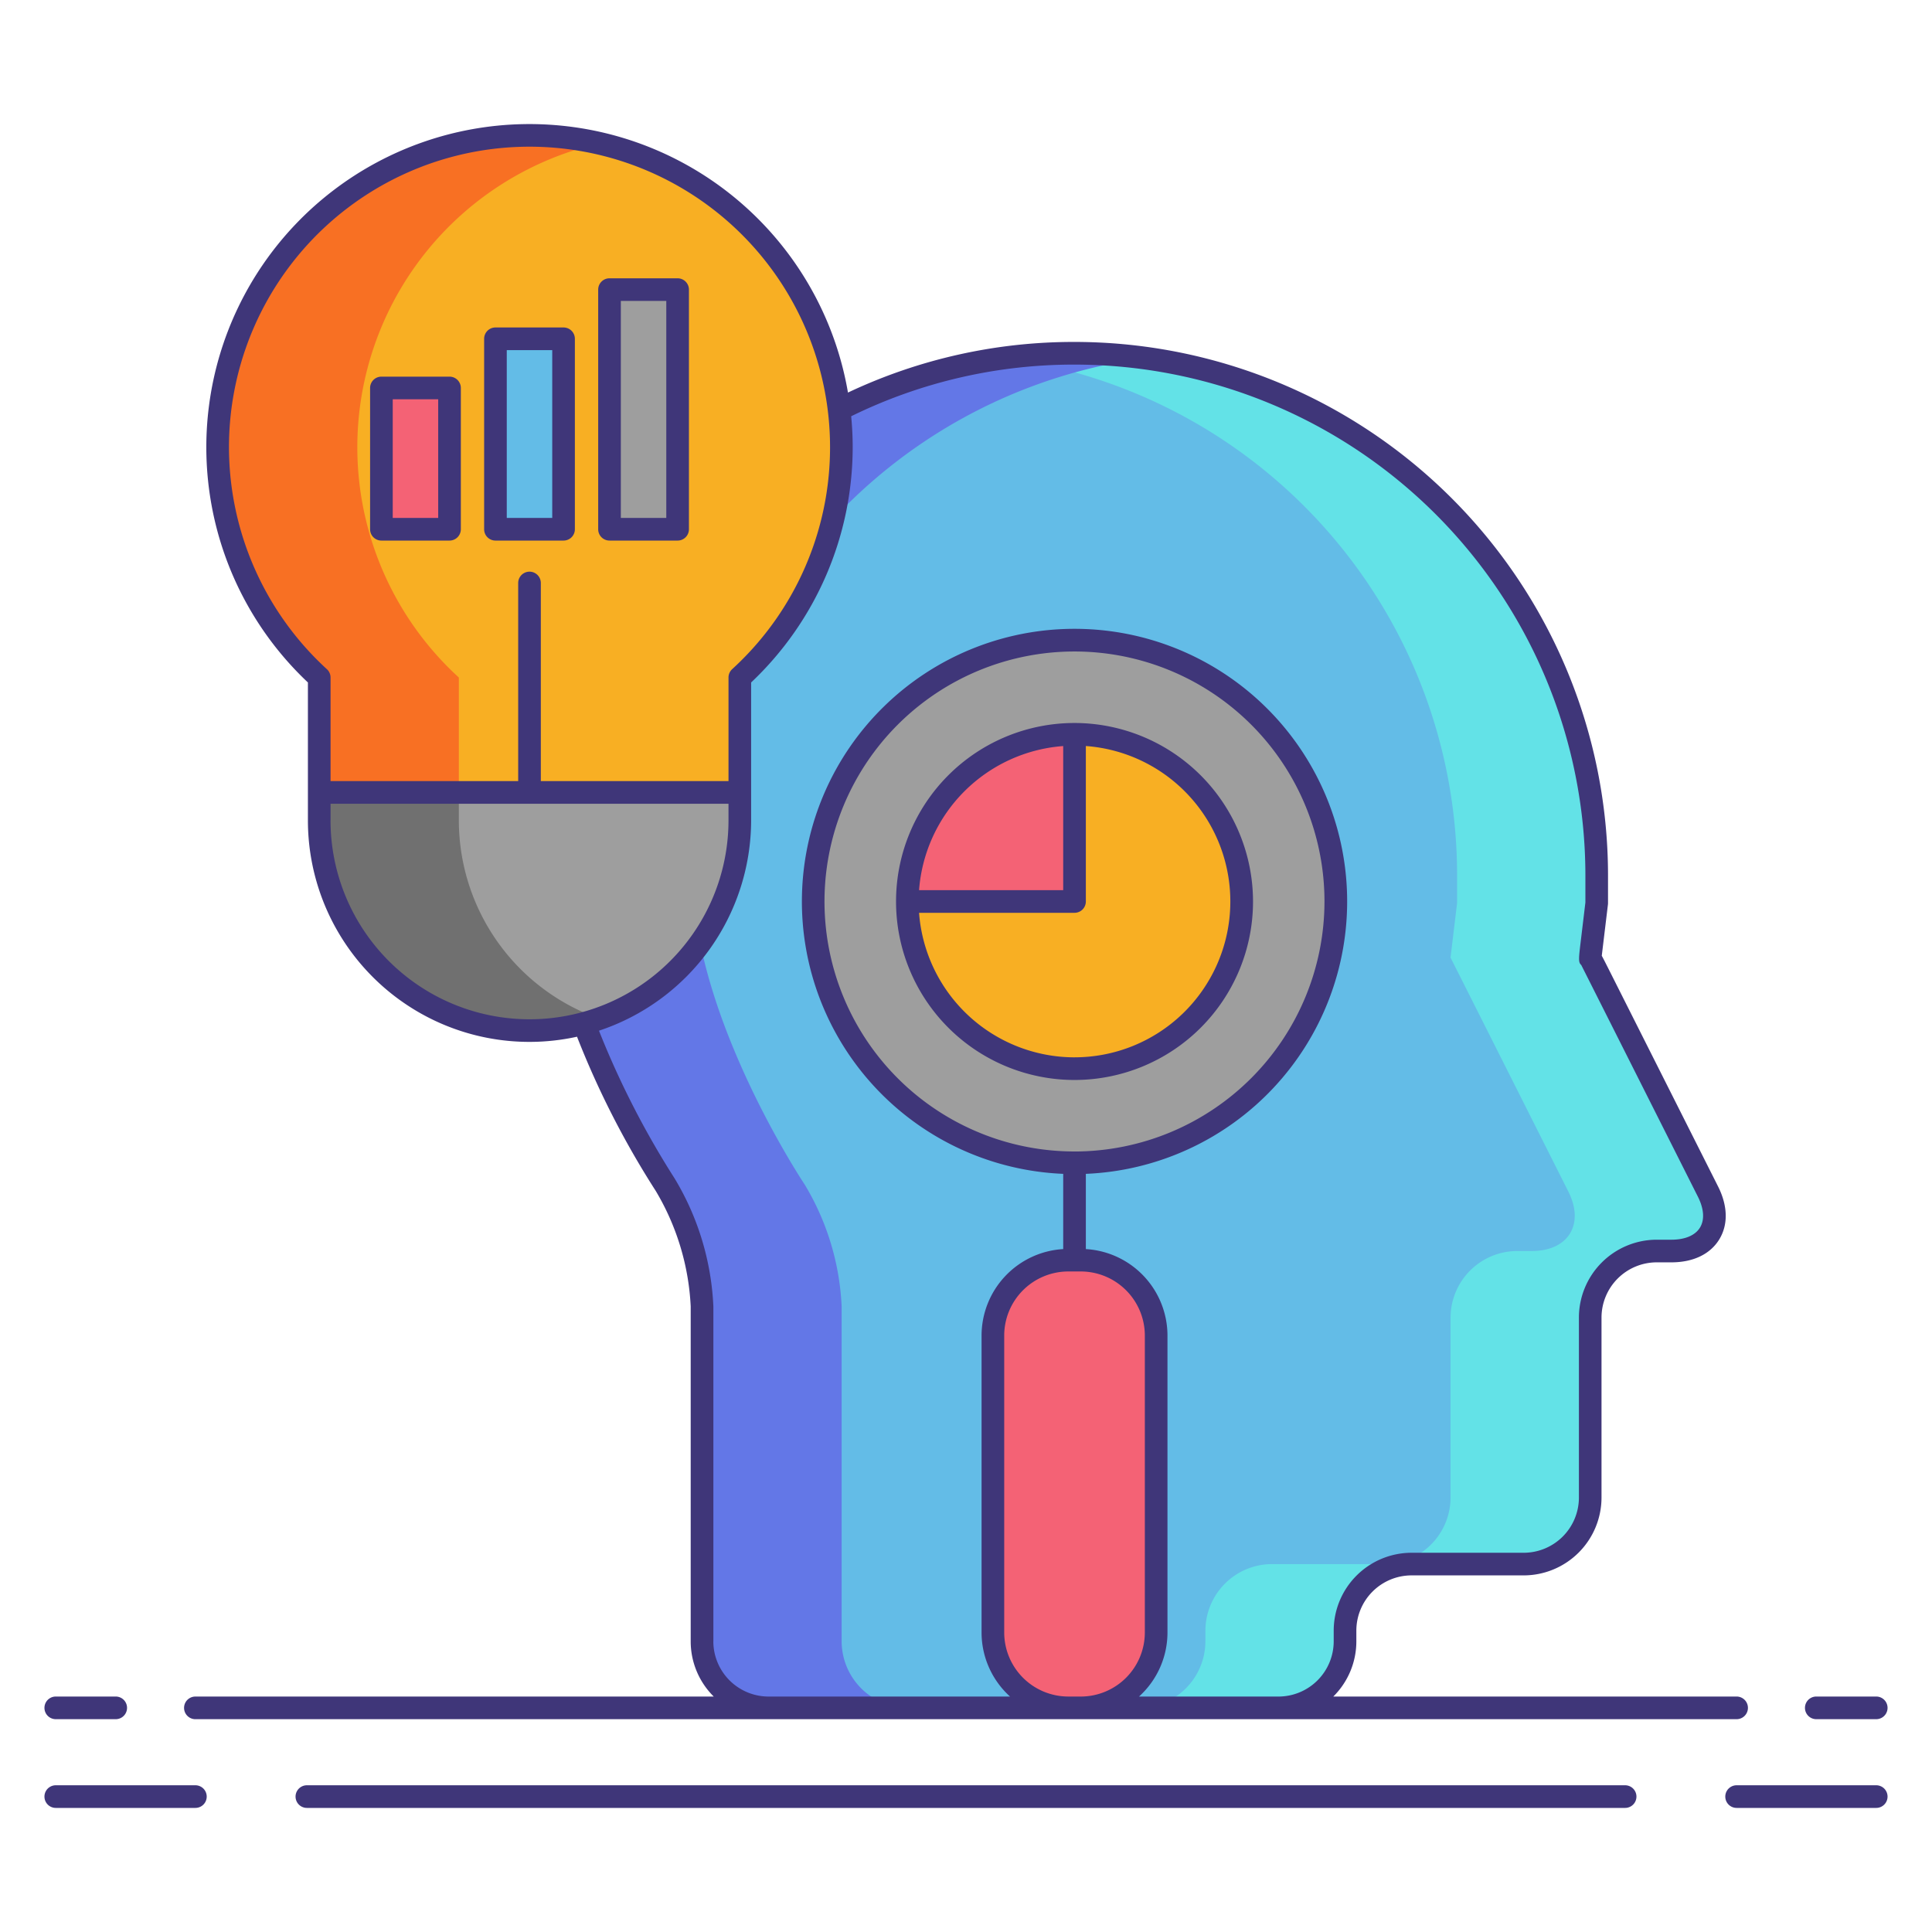 <svg height="512" viewBox="0 0 256 256" width="512" xmlns="http://www.w3.org/2000/svg"><path d="m73.3 115.947a69.137 69.137 0 0 1 138.274 0v3.724c-.479 3.969-.869 7.217-.867 7.216s1.787 3.543 3.968 7.874l11.643 23.129c2.18 4.331 0 7.875-4.853 7.875h-1.937a8.843 8.843 0 0 0 -8.817 8.817v23.849a8.843 8.843 0 0 1 -8.817 8.817h-14.855a8.843 8.843 0 0 0 -8.817 8.817v1.42a8.843 8.843 0 0 1 -8.817 8.817h-67.567a8.843 8.843 0 0 1 -8.817-8.817v-44.385a34.24 34.24 0 0 0 -4.9-16.148s-14.821-22.187-14.821-41.005z" fill="#63bce7"/><path d="m226.315 157.891-11.643-23.129c-2.18-4.332-3.966-7.875-3.968-7.874s.388-3.247.867-7.216v-3.724a69.051 69.051 0 0 0 -78.387-68.5 69.137 69.137 0 0 1 59.887 68.5v3.724c-.479 3.969-.869 7.217-.867 7.216s1.787 3.543 3.968 7.874l11.643 23.129c2.18 4.331 0 7.875-4.853 7.875h-1.937a8.843 8.843 0 0 0 -8.817 8.817v23.849a8.843 8.843 0 0 1 -8.817 8.817h-14.852a8.843 8.843 0 0 0 -8.817 8.817v1.42a8.843 8.843 0 0 1 -8.817 8.817h18.5a8.843 8.843 0 0 0 8.817-8.817v-1.42a8.843 8.843 0 0 1 8.817-8.817h14.851a8.843 8.843 0 0 0 8.817-8.817v-23.848a8.843 8.843 0 0 1 8.817-8.817h1.937c4.85 0 7.034-3.544 4.854-7.876z" fill="#63e2e7"/><path d="m111.521 217.486v-44.386a34.24 34.24 0 0 0 -4.9-16.148s-14.821-22.187-14.821-41.005a69.137 69.137 0 0 1 59.887-68.5 69.051 69.051 0 0 0 -78.387 68.5c0 18.818 14.826 41.006 14.826 41.006a34.24 34.24 0 0 1 4.9 16.148v44.386a8.843 8.843 0 0 0 8.817 8.817h18.5a8.843 8.843 0 0 1 -8.822-8.818z" fill="#6377e7"/><circle cx="142.38" cy="119.454" fill="#9e9e9e" r="34.625"/><rect fill="#f46275" height="59.327" rx="9.986" width="21.633" x="131.563" y="166.976"/><path d="m142.38 97.3v22.152h-22.152a22.152 22.152 0 1 0 22.152-22.152z" fill="#f8af23"/><path d="m142.38 97.3a22.152 22.152 0 0 0 -22.152 22.152h22.152z" fill="#f46275"/><path d="m111.486 59.266a41.323 41.323 0 1 0 -69.186 30.51v18.914a27.866 27.866 0 0 0 27.866 27.866 27.866 27.866 0 0 0 27.863-27.866v-18.914a41.213 41.213 0 0 0 13.457-30.51z" fill="#f8af23"/><path d="m60.8 108.69v-18.914a41.318 41.318 0 0 1 18.613-70.776 41.319 41.319 0 0 0 -37.113 70.776v18.914a27.866 27.866 0 0 0 27.866 27.866 27.815 27.815 0 0 0 9.25-1.579 27.873 27.873 0 0 1 -18.616-26.287z" fill="#f87023"/><path d="m42.3 108.69a27.866 27.866 0 0 0 27.866 27.866 27.867 27.867 0 0 0 27.863-27.866v-3.69h-55.729z" fill="#9e9e9e"/><path d="m60.8 108.69v-3.69h-18.5v3.693a27.866 27.866 0 0 0 27.866 27.866 27.809 27.809 0 0 0 9.25-1.579 27.873 27.873 0 0 1 -18.616-26.29z" fill="#707070"/><path d="m50.538 51.407h9.024v18.722h-9.024z" fill="#f46275"/><path d="m65.651 44.892h9.024v25.237h-9.024z" fill="#63bce7"/><path d="m80.763 38.376h9.024v31.752h-9.024z" fill="#9e9e9e"/><g fill="#3f3679"><path d="m25.89 236.558h-18.5a1.5 1.5 0 1 0 0 3h18.5a1.5 1.5 0 1 0 0-3z"/><path d="m248.61 236.558h-18.5a1.5 1.5 0 0 0 0 3h18.5a1.5 1.5 0 0 0 0-3z"/><path d="m215.337 236.558h-174.674a1.5 1.5 0 0 0 0 3h174.674a1.5 1.5 0 0 0 0-3z"/><path d="m7.39 227.8h7.944a1.5 1.5 0 1 0 0-3h-7.944a1.5 1.5 0 1 0 0 3z"/><path d="m240.667 227.8h7.944a1.5 1.5 0 0 0 0-3h-7.944a1.5 1.5 0 0 0 0 3z"/><path d="m25.89 227.8h204.22a1.5 1.5 0 0 0 0-3h-53.44a10.283 10.283 0 0 0 3.053-7.316v-1.421a7.325 7.325 0 0 1 7.317-7.316h14.852a10.328 10.328 0 0 0 10.317-10.316v-23.847a7.325 7.325 0 0 1 7.316-7.317h1.938c2.885 0 5.137-1.075 6.339-3.026s1.15-4.446-.147-7.023l-14.445-28.693c-.417-.827-.724-1.437-.967-1.885.119-.993.44-3.668.817-6.789a1.467 1.467 0 0 0 .011-.18v-3.725a70.717 70.717 0 0 0 -70.637-70.637 69.9 69.9 0 0 0 -30.074 6.708 42.819 42.819 0 1 0 -71.56 38.413v18.26a29.35 29.35 0 0 0 35.658 28.68 116.137 116.137 0 0 0 10.421 20.416 32.927 32.927 0 0 1 4.642 15.314v44.386a10.283 10.283 0 0 0 3.053 7.316h-68.684a1.5 1.5 0 0 0 0 3zm115.659-3a8.5 8.5 0 0 1 -8.486-8.485v-39.353a8.5 8.5 0 0 1 8.486-8.486h1.662a8.5 8.5 0 0 1 8.486 8.486v39.355a8.5 8.5 0 0 1 -8.486 8.485zm.831-72.224a33.125 33.125 0 1 1 33.12-33.122 33.162 33.162 0 0 1 -33.12 33.125zm-112.04-93.31a39.823 39.823 0 1 1 66.678 29.4 1.5 1.5 0 0 0 -.488 1.107v13.727h-24.867v-26.25a1.5 1.5 0 0 0 -3 0v26.25h-24.863v-13.725a1.5 1.5 0 0 0 -.488-1.107 39.925 39.925 0 0 1 -12.972-29.402zm13.46 49.424v-2.19h52.729v2.193a26.366 26.366 0 0 1 -52.733 0zm50.725 108.8v-44.39a35.909 35.909 0 0 0 -5.151-16.98 115.329 115.329 0 0 1 -10.006-19.548 29.412 29.412 0 0 0 20.161-27.882v-18.26a42.934 42.934 0 0 0 13.457-31.164c0-1.386-.072-2.756-.2-4.109a66.923 66.923 0 0 1 29.65-6.846 67.714 67.714 0 0 1 67.637 67.637v3.635l-.6 5.006c-.3 2.484-.351 2.918.053 3.284.473.937 2.007 3.98 3.811 7.564l11.643 23.13c.812 1.612.908 3.068.272 4.1s-1.98 1.6-3.785 1.6h-1.937a10.328 10.328 0 0 0 -10.316 10.317v23.849a7.325 7.325 0 0 1 -7.317 7.316h-14.857a10.328 10.328 0 0 0 -10.317 10.316v1.421a7.325 7.325 0 0 1 -7.317 7.316h-18.482a11.445 11.445 0 0 0 3.772-8.485v-39.355a11.49 11.49 0 0 0 -10.816-11.452v-9.969a36.125 36.125 0 1 0 -3 0v9.969a11.49 11.49 0 0 0 -10.817 11.452v39.355a11.445 11.445 0 0 0 3.772 8.485h-32a7.325 7.325 0 0 1 -7.314-7.316z"/><path d="m142.38 95.8a23.651 23.651 0 1 0 23.652 23.651 23.679 23.679 0 0 0 -23.652-23.651zm-1.5 3.054v19.1h-19.1a20.687 20.687 0 0 1 19.1-19.098zm1.5 41.249a20.68 20.68 0 0 1 -20.6-19.151h20.6a1.5 1.5 0 0 0 1.5-1.5v-20.6a20.652 20.652 0 0 1 -1.5 41.249z"/><path d="m50.539 71.629h9.024a1.5 1.5 0 0 0 1.5-1.5v-18.722a1.5 1.5 0 0 0 -1.5-1.5h-9.024a1.5 1.5 0 0 0 -1.5 1.5v18.722a1.5 1.5 0 0 0 1.5 1.5zm1.5-18.722h6.024v15.722h-6.024z"/><path d="m65.65 71.629h9.024a1.5 1.5 0 0 0 1.5-1.5v-25.237a1.5 1.5 0 0 0 -1.5-1.5h-9.024a1.5 1.5 0 0 0 -1.5 1.5v25.237a1.5 1.5 0 0 0 1.5 1.5zm1.5-25.237h6.024v22.237h-6.024z"/><path d="m80.763 71.629h9.024a1.5 1.5 0 0 0 1.5-1.5v-31.753a1.5 1.5 0 0 0 -1.5-1.5h-9.024a1.5 1.5 0 0 0 -1.5 1.5v31.753a1.5 1.5 0 0 0 1.5 1.5zm1.5-31.753h6.024v28.753h-6.024z"/></g></svg>